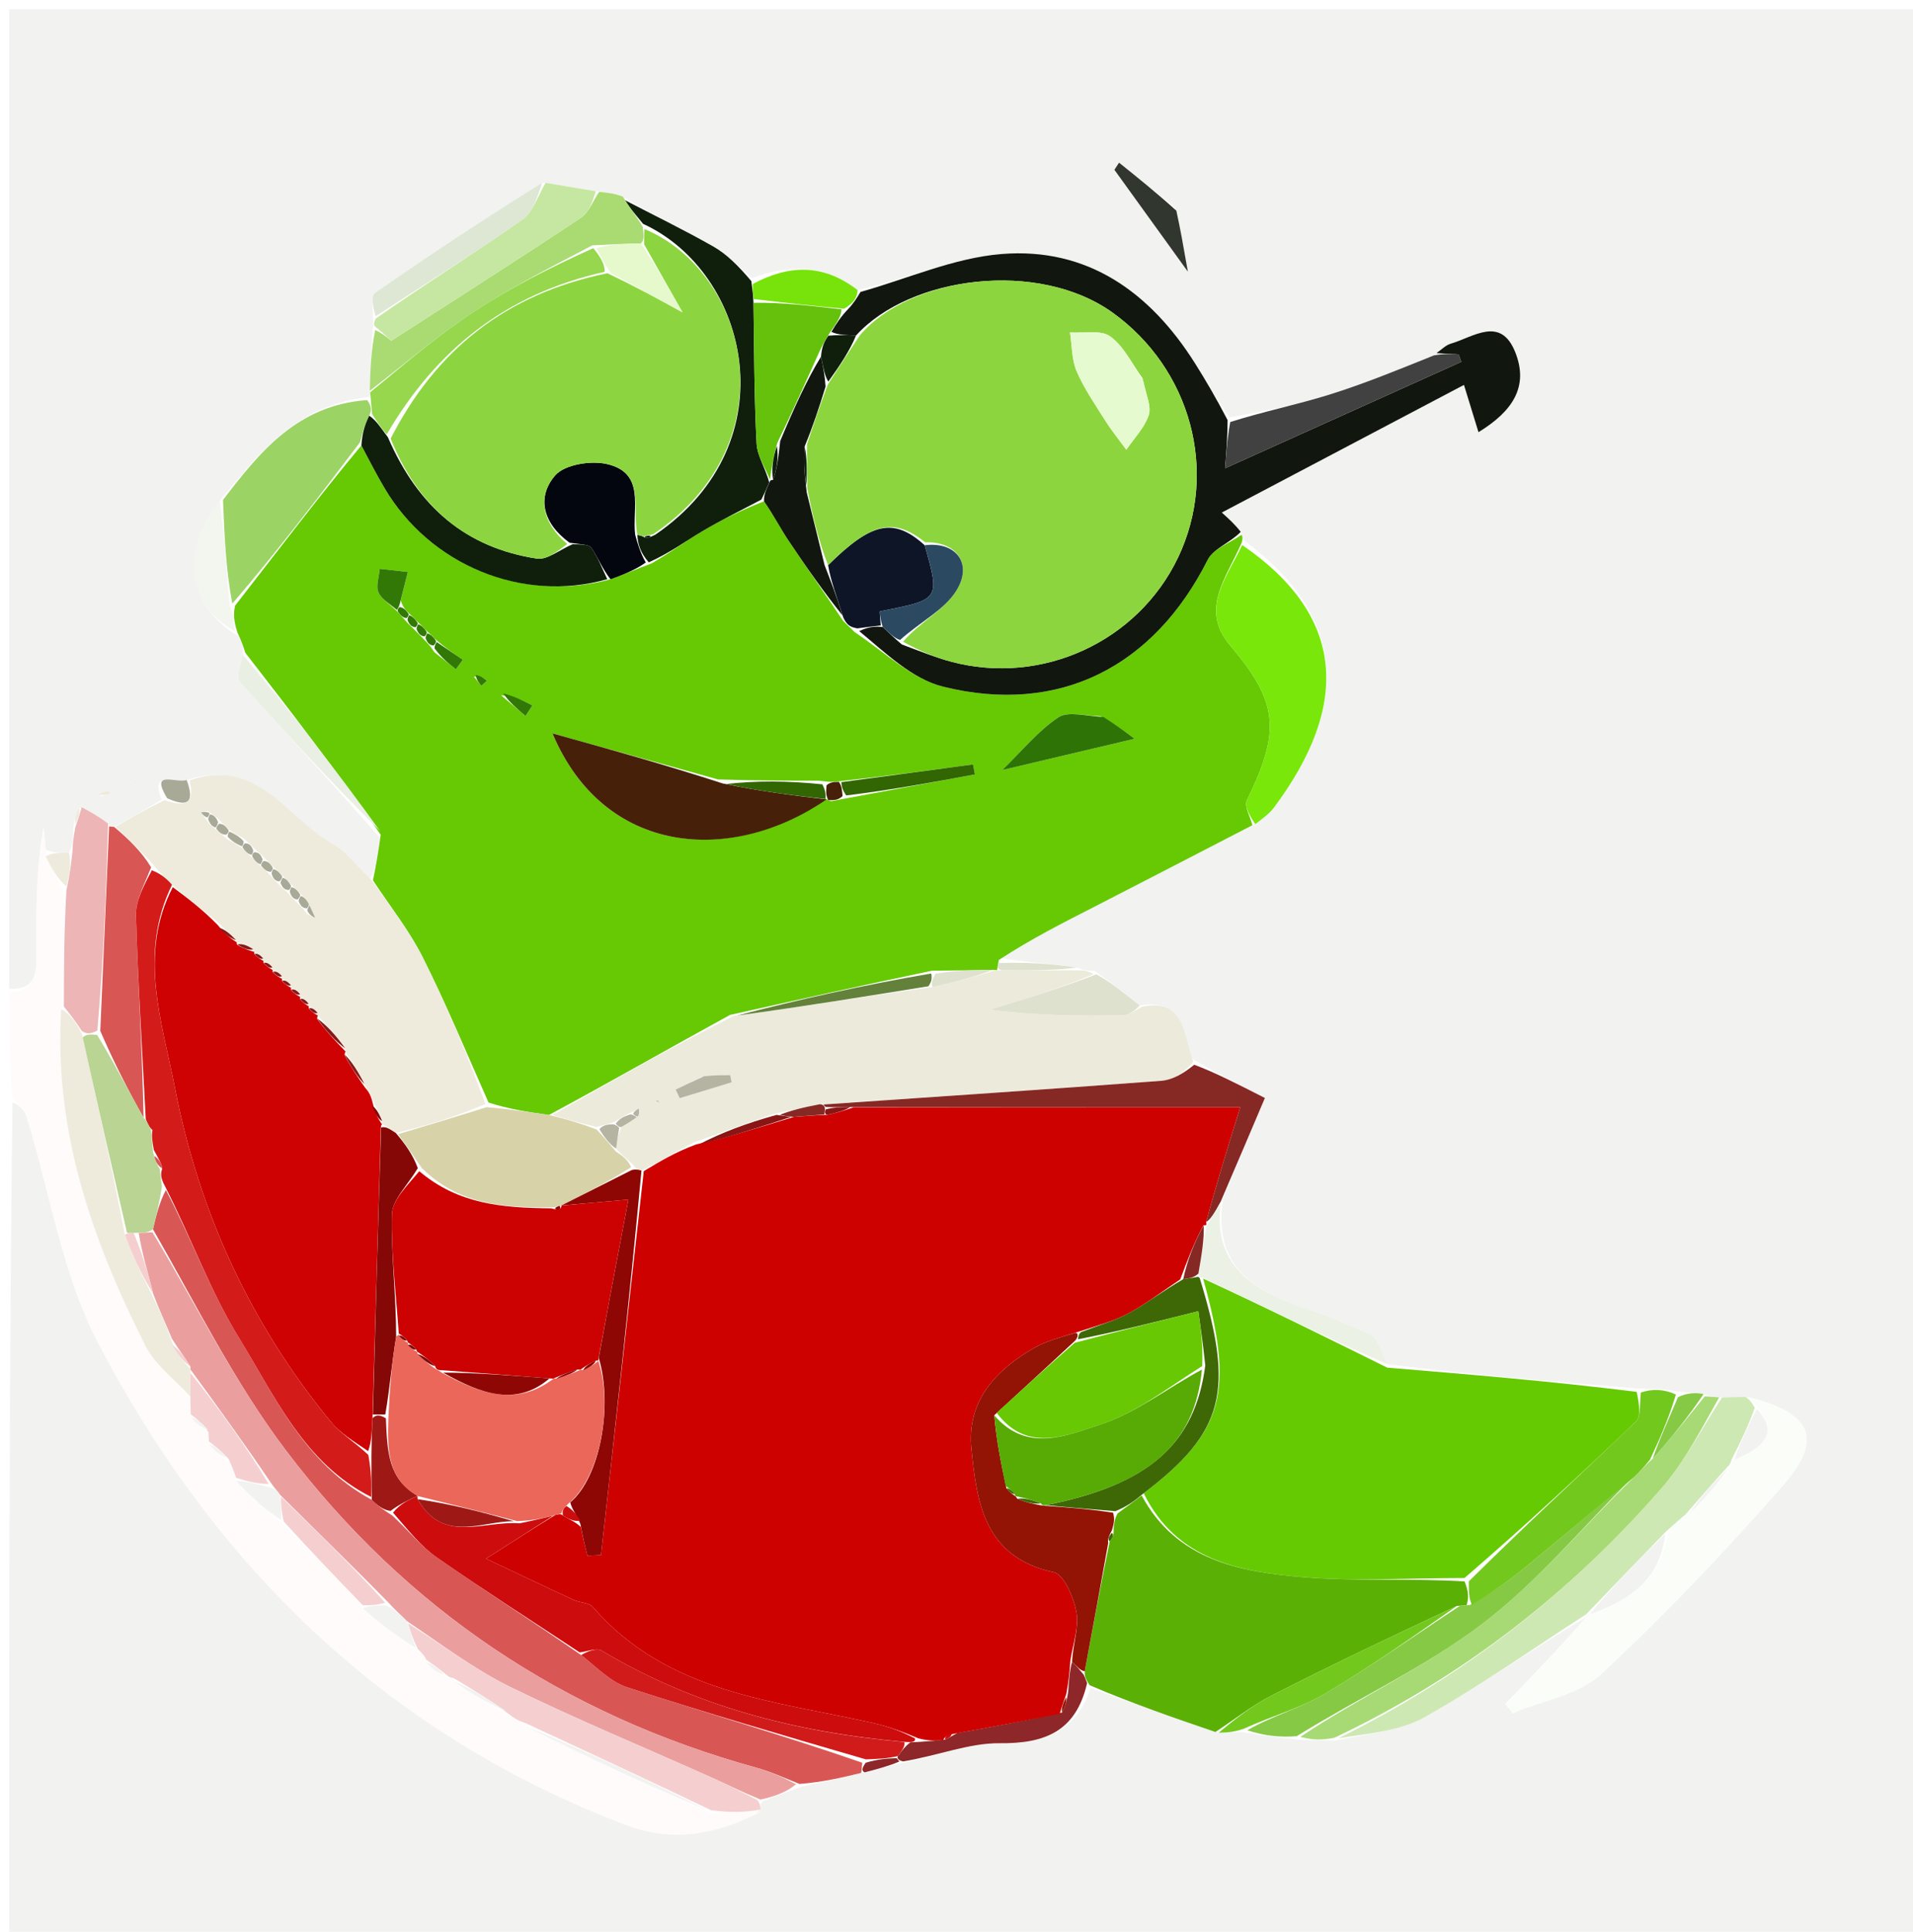 <svg version="1.1" id="Layer_1" xmlns="http://www.w3.org/2000/svg" xmlns:xlink="http://www.w3.org/1999/xlink" x="0px" y="0px"
	 width="100%" viewBox="0 0 211 213" enable-background="new 0 0 211 213" xml:space="preserve">
<path fill="#F2F2F1" opacity="1" stroke="none" 
	d="
M1,109 
	C1,73.019 1,37.038 1,1.028 
	C71.278,1.028 141.555,1.028 211.916,1.028 
	C211.916,71.907 211.916,142.814 211.916,213.861 
	C141.667,213.861 71.333,213.861 1,213.861 
	C1,183.239 1,152.588 1.374,121.554 
	C2.154,121.83 2.72,122.44 2.942,123.156 
	C5.531,131.505 6.857,140.505 10.843,148.115 
	C23.703,172.672 42.57,191.123 68.952,201.19 
	C74.36,203.254 79.114,202.227 83.897,199.515 
	C83.852,199.056 83.825,198.873 84.125,198.617 
	C85.631,198.046 86.81,197.546 88.365,197.018 
	C90.825,196.488 92.908,195.986 95.363,195.424 
	C96.922,195.028 98.109,194.692 99.708,194.345 
	C103.499,193.576 106.884,192.18 110.255,192.212 
	C115.215,192.257 118.669,190.956 120.289,186.128 
	C125.063,187.905 129.562,189.439 134.421,191.053 
	C135.52,191.038 136.257,190.941 137.338,191.03 
	C139.436,191.399 141.192,191.581 143.343,191.837 
	C144.815,191.889 145.891,191.867 147.386,191.904 
	C150.936,191.129 154.395,190.881 157.129,189.344 
	C163.267,185.892 169.046,181.799 174.944,178.316 
	C171.952,181.74 168.987,184.815 166.022,187.891 
	C166.301,188.224 166.58,188.557 166.859,188.89 
	C170.149,187.508 174.14,186.881 176.595,184.601 
	C183.615,178.081 190.25,171.098 196.572,163.891 
	C201.183,158.635 199.894,155.81 192.524,154.027 
	C191.416,154.037 190.676,154.062 189.62,154.074 
	C188.881,154.026 188.459,153.991 187.903,153.704 
	C186.895,153.528 186.021,153.603 184.914,153.389 
	C183.447,153.121 182.215,153.143 180.519,153.098 
	C171.041,152.289 162.027,151.545 153.009,150.421 
	C152.388,149.046 152.001,147.589 151.11,147.145 
	C148.476,145.833 145.664,144.862 142.883,143.864 
	C137.581,141.962 133.861,138.985 134.884,132.266 
	C136.536,128.092 138.158,124.268 139.516,121.067 
	C136.458,119.504 133.984,118.241 131.393,116.666 
	C130.477,113.626 130.505,110.085 125.71,110.859 
	C123.954,109.498 122.493,108.276 120.706,107.043 
	C119.945,107.017 119.51,107.004 118.802,106.686 
	C115.754,106.234 112.98,106.087 110.237,105.6 
	C113.757,103.499 117.254,101.753 120.732,99.969 
	C126.542,96.989 132.339,93.985 138.454,90.873 
	C139.359,90.182 140.044,89.679 140.529,89.027 
	C148.845,77.86 148.553,68.007 137.277,59.648 
	C137.12,59.257 137.026,59.114 136.851,58.646 
	C136.191,57.8 135.612,57.279 134.762,56.514 
	C143.891,51.705 152.622,47.105 161.472,42.442 
	C162.02,44.224 162.454,45.637 163.074,47.653 
	C166.908,45.309 168.615,42.584 167.136,38.85 
	C165.528,34.79 162.53,37.158 160.019,37.894 
	C159.438,38.064 158.96,38.582 158.173,39.18 
	C154.15,40.8 150.433,42.326 146.613,43.515 
	C143.099,44.61 139.473,45.342 135.604,46.028 
	C134.144,43.899 133.004,41.958 131.804,40.055 
	C126.855,32.206 119.932,27.247 110.472,28.009 
	C105.206,28.434 100.091,30.736 94.588,31.982 
	C90.72,28.998 86.961,29.223 82.935,30.667 
	C81.416,29.283 80.16,28.024 78.669,27.178 
	C75.412,25.328 72.036,23.687 68.714,21.69 
	C67.84,21.33 66.961,21.241 65.705,21.083 
	C63.612,20.731 61.895,20.448 59.798,20.148 
	C53.37,24.169 47.295,28.166 41.333,32.324 
	C40.868,32.648 41.191,34.103 41.147,35.297 
	C41.176,35.737 41.208,35.912 41.097,36.344 
	C40.898,38.765 40.842,40.928 40.825,43.261 
	C40.863,43.429 40.861,43.776 40.471,43.808 
	C32.779,44.656 28.659,49.84 24.245,55.21 
	C19.856,60.936 20.652,66.677 26.212,70.099 
	C26.686,70.803 26.871,71.388 26.792,72.209 
	C26.491,73.382 26.03,74.698 26.48,75.204 
	C31.528,80.878 36.716,86.427 41.924,92.397 
	C41.7,94.215 41.419,95.644 40.847,96.872 
	C39.307,95.457 38.247,93.909 36.779,93.091 
	C31.716,90.27 28.405,83.401 20.589,86.008 
	C19.298,86.38 16.52,84.823 17.818,88.176 
	C15.934,89.305 14.344,90.228 12.573,91.163 
	C12.393,91.176 12.037,91.114 11.915,90.807 
	C10.864,90.003 9.936,89.506 8.715,89.037 
	C8.312,89.717 8.202,90.367 8.086,91.392 
	C8.049,92.513 8.016,93.261 7.616,94.005 
	C6.516,94.014 5.783,94.027 5.038,93.689 
	C4.95,92.612 4.875,91.886 4.799,91.161 
	C3.998,95.856 3.96,100.512 4.015,105.167 
	C4.041,107.326 3.904,109.212 1,109 
M129.601,22.885 
	C127.544,21.235 125.486,19.585 123.428,17.935 
	C123.258,18.198 123.087,18.461 122.916,18.724 
	C125.304,22.032 127.691,25.341 131.021,29.955 
	C130.481,26.893 130.188,25.235 129.601,22.885 
M11.049,87.812 
	C11.44,87.718 11.831,87.625 12.222,87.532 
	C12.138,87.413 12.038,87.184 11.972,87.193 
	C11.576,87.249 11.187,87.36 11.049,87.812 
M14.255,86.167 
	C14.413,86.115 14.57,86.063 14.727,86.012 
	C14.569,85.961 14.411,85.91 14.255,86.167 
z"/>
<path fill="#FEFBFA" opacity="1" stroke="none" 
	d="
M83.916,199.79 
	C79.114,202.227 74.36,203.254 68.952,201.19 
	C42.57,191.123 23.703,172.672 10.843,148.115 
	C6.857,140.505 5.531,131.505 2.942,123.156 
	C2.72,122.44 2.154,121.83 1.374,121.085 
	C1,117.307 1,113.614 1,109.461 
	C3.904,109.212 4.041,107.326 4.015,105.167 
	C3.96,100.512 3.998,95.856 4.799,91.161 
	C4.875,91.886 4.95,92.612 5.03,94.06 
	C5.713,95.85 6.392,96.918 7.065,98.449 
	C7.054,102.937 7.049,106.961 6.751,111.264 
	C5.916,124.783 10.21,136.803 16.023,148.364 
	C17.109,150.526 19.302,152.131 20.998,154.32 
	C21.02,155.082 21.029,155.517 21.069,156.276 
	C21.735,157.063 22.37,157.526 23.022,158.227 
	C23.039,158.465 23.045,158.942 23.074,159.267 
	C23.737,160.057 24.372,160.523 25.245,161.157 
	C25.669,161.866 25.855,162.407 26.062,163.297 
	C27.725,165.094 29.365,166.542 31.302,168.139 
	C34.402,171.191 37.205,174.093 40.044,177.346 
	C42.045,179.133 44.011,180.569 46.196,182.116 
	C46.694,182.424 46.891,182.682 47.052,183.321 
	C47.744,184.083 48.392,184.525 49.281,184.975 
	C49.522,184.982 50.003,185.017 50.046,185.369 
	C52.056,186.812 54.024,187.903 56.176,189.225 
	C56.907,189.642 57.456,189.828 58.061,190.357 
	C64.774,193.779 71.43,196.859 78.504,199.939 
	C80.587,199.889 82.252,199.839 83.916,199.79 
z"/>
<path fill="#66C904" opacity="1" stroke="none" 
	d="
M136.932,58.971 
	C137.026,59.114 137.12,59.257 136.949,59.847 
	C135.234,63.817 132.316,67.194 135.688,71.172 
	C141.009,77.448 141.284,80.56 137.526,88.256 
	C137.206,88.911 137.912,90.067 138.142,90.991 
	C132.339,93.985 126.542,96.989 120.732,99.969 
	C117.254,101.753 113.757,103.499 110.167,105.85 
	C110.031,106.607 109.997,106.776 109.977,106.971 
	C109.991,106.998 109.949,106.956 109.528,106.941 
	C107.155,106.971 105.203,107.017 102.796,107.031 
	C95.191,108.618 88.042,110.237 80.517,111.907 
	C73.746,115.619 67.351,119.281 60.55,122.94 
	C58.099,122.601 56.053,122.264 53.887,121.57 
	C51.396,115.962 49.185,110.632 46.591,105.495 
	C45.092,102.527 42.977,99.871 41.139,97.074 
	C41.419,95.644 41.7,94.215 41.993,92.036 
	C37.022,84.849 32.039,78.412 27.056,71.974 
	C26.871,71.388 26.686,70.803 26.182,69.719 
	C25.791,68.475 25.718,67.729 25.935,66.774 
	C30.72,60.631 35.216,54.697 39.859,49.113 
	C40.8,50.903 41.56,52.364 42.394,53.782 
	C47.416,62.329 57.647,66.515 67.338,63.87 
	C68.984,63.295 70.273,62.709 71.895,62.111 
	C73.961,60.919 75.642,59.65 77.443,58.584 
	C79.568,57.326 81.796,56.243 84.272,55.274 
	C85.351,56.831 86.066,58.244 86.938,59.553 
	C88.886,62.474 90.913,65.344 92.981,68.434 
	C93.386,68.884 93.717,69.135 94.254,69.687 
	C97.639,71.953 100.583,74.863 104.035,75.716 
	C116.849,78.88 127.26,73.519 133.208,61.719 
	C133.827,60.49 135.661,59.873 136.932,58.971 
M44.902,67.432 
	C44.704,67.182 44.462,66.983 44.196,66.205 
	C44.459,65.16 44.723,64.114 44.987,63.068 
	C43.952,62.953 42.916,62.837 41.881,62.722 
	C41.81,63.602 41.437,64.614 41.749,65.326 
	C42.093,66.11 43.066,66.618 44.026,67.639 
	C44.216,67.897 44.449,68.106 44.96,68.691 
	C45.18,68.933 45.435,69.128 45.96,69.697 
	C46.179,69.936 46.432,70.132 46.951,70.706 
	C47.169,70.946 47.42,71.144 47.902,71.905 
	C48.695,72.535 49.487,73.164 50.279,73.793 
	C50.535,73.444 50.791,73.095 51.047,72.746 
	C50.091,72.099 49.136,71.452 47.919,70.402 
	C47.718,70.14 47.464,69.949 46.904,69.42 
	C46.709,69.153 46.459,68.958 45.904,68.421 
	C45.71,68.154 45.459,67.957 44.902,67.432 
M91.661,88.346 
	C92.091,88.258 92.522,88.171 93.762,87.951 
	C98.352,87.096 102.942,86.242 107.532,85.387 
	C107.461,85.021 107.391,84.655 107.32,84.289 
	C102.478,84.94 97.636,85.591 92.263,86.181 
	C91.908,86.215 91.552,86.25 90.274,86.081 
	C86.843,86.078 83.411,86.074 79.216,85.946 
	C73.294,84.301 67.373,82.655 60.938,80.867 
	C66.641,94.399 80.695,95.351 91.122,88.082 
	C91.122,88.082 91.047,88.089 91.661,88.346 
M121.369,78.973 
	C119.8,78.972 117.838,78.375 116.745,79.095 
	C114.53,80.555 112.787,82.729 110.54,84.908 
	C115.438,83.75 120.223,82.619 125.142,81.457 
	C124.465,80.95 123.266,80.052 121.369,78.973 
M55.268,76.668 
	C56.167,77.427 57.067,78.186 57.966,78.946 
	C58.218,78.558 58.469,78.17 58.72,77.783 
	C57.728,77.273 56.737,76.763 55.268,76.668 
M52.26,74.611 
	C52.538,74.946 52.815,75.281 53.093,75.616 
	C53.296,75.431 53.499,75.247 53.702,75.062 
	C53.365,74.79 53.028,74.519 52.26,74.611 
z"/>
<path fill="#66CA03" opacity="1" stroke="none" 
	d="
M153.012,150.801 
	C162.027,151.545 171.041,152.289 180.523,153.469 
	C180.822,154.871 181.003,156.201 180.434,156.747 
	C174.359,162.567 168.165,168.262 161.534,173.995 
	C155.306,173.999 149.514,174.38 143.793,173.903 
	C136.764,173.318 129.775,172.056 126.145,164.649 
	C135.026,157.893 136.172,153.422 132.699,140.976 
	C139.701,144.203 146.357,147.502 153.012,150.801 
z"/>
<path fill="#ECEADB" opacity="1" stroke="none" 
	d="
M60.955,122.942 
	C67.351,119.281 73.746,115.619 80.925,112.023 
	C88.607,110.976 95.506,109.861 102.873,108.825 
	C105.543,108.254 107.746,107.605 109.949,106.956 
	C109.949,106.956 109.991,106.998 110.43,107.003 
	C113.604,107.003 116.339,106.997 119.075,106.991 
	C119.51,107.004 119.945,107.017 120.599,107.413 
	C116.934,108.972 113.051,110.149 109.168,111.326 
	C114.152,111.988 119.003,112.029 123.852,111.944 
	C124.575,111.931 125.288,111.328 126.006,110.998 
	C130.505,110.085 130.477,113.626 131.602,117.087 
	C130.641,118.288 129.378,119.075 128.062,119.174 
	C115.651,120.11 103.232,120.93 90.43,121.757 
	C88.575,122.101 87.105,122.471 85.264,122.845 
	C82.236,123.873 79.581,124.896 76.573,125.949 
	C74.482,127.029 72.744,128.081 70.753,129.068 
	C70.333,128.953 70.166,128.903 69.937,128.547 
	C69.23,127.821 68.586,127.4 67.958,126.648 
	C68.079,125.66 68.185,125.005 68.558,124.252 
	C69.288,123.836 69.752,123.517 70.398,123.064 
	C70.535,122.695 70.491,122.46 70.447,122.226 
	C70.198,122.379 69.948,122.532 69.421,122.74 
	C68.692,123.116 68.24,123.438 67.503,123.817 
	C66.847,123.988 66.475,124.101 65.807,124.257 
	C63.991,123.848 62.473,123.395 60.955,122.942 
M77.323,118.789 
	C76.392,119.239 75.461,119.689 74.531,120.138 
	C74.675,120.454 74.82,120.77 74.965,121.086 
	C76.876,120.503 78.786,119.921 80.697,119.338 
	C80.645,119.076 80.593,118.813 80.542,118.55 
	C79.693,118.55 78.845,118.55 77.323,118.789 
M72.226,121.463 
	C72.399,121.479 72.572,121.496 72.745,121.512 
	C72.665,121.431 72.586,121.35 72.226,121.463 
z"/>
<path fill="#EEEBDD" opacity="1" stroke="none" 
	d="
M40.847,96.872 
	C42.977,99.871 45.092,102.527 46.591,105.495 
	C49.185,110.632 51.396,115.962 53.543,121.724 
	C50.181,123.176 47.045,124.115 43.659,124.926 
	C42.97,124.479 42.532,124.162 42.065,123.895 
	C42.036,123.946 42.142,123.991 42.151,123.623 
	C41.783,122.684 41.406,122.113 41.122,121.28 
	C40.893,120.644 40.569,120.268 40.21,119.549 
	C39.473,118.106 38.772,117.007 38.059,115.952 
	C38.048,115.996 38.118,115.937 38.087,115.609 
	C37.053,114.165 36.05,113.05 35.026,111.963 
	C35.005,111.992 35.074,111.975 35.035,111.694 
	C34.675,111.247 34.355,111.083 34.023,110.953 
	C34.013,110.987 34.082,110.968 34.044,110.683 
	C33.693,110.224 33.379,110.05 33.06,109.916 
	C33.054,109.956 33.133,109.936 33.107,109.64 
	C32.743,109.178 32.405,109.012 32.06,108.893 
	C32.052,108.939 32.145,108.934 32.098,108.645 
	C31.719,108.196 31.387,108.036 31.057,107.917 
	C31.058,107.957 31.135,107.934 31.101,107.641 
	C30.726,107.196 30.385,107.044 30.033,106.928 
	C30.021,106.964 30.097,106.958 30.056,106.674 
	C29.687,106.232 29.358,106.072 29.023,105.948 
	C29.017,105.984 29.088,105.969 29.037,105.69 
	C28.663,105.251 28.338,105.091 28.009,104.963 
	C28.005,104.995 28.063,104.966 27.943,104.676 
	C27.233,104.202 26.642,104.018 26.046,103.885 
	C26.041,103.937 26.145,103.93 26.039,103.658 
	C25.342,102.919 24.751,102.452 24.007,101.685 
	C22.254,100.197 20.656,99.01 18.974,97.554 
	C18.314,96.818 17.738,96.349 17.089,95.557 
	C15.595,93.872 14.174,92.511 12.753,91.15 
	C14.344,90.228 15.934,89.305 18.143,88.22 
	C21.277,89.306 21.269,87.853 20.922,86.038 
	C28.405,83.401 31.716,90.27 36.779,93.091 
	C38.247,93.909 39.307,95.457 40.847,96.872 
M29.937,95.404 
	C29.742,95.142 29.495,94.946 28.952,94.393 
	C28.73,94.142 28.46,93.967 27.916,93.438 
	C27.71,93.176 27.45,92.988 26.83,92.397 
	C26.324,92.163 25.818,91.928 25.05,91.295 
	C24.841,91.048 24.597,90.845 24.045,90.272 
	C23.804,90.035 23.521,89.873 22.912,89.438 
	C22.665,89.488 22.417,89.538 22.17,89.588 
	C22.359,89.809 22.548,90.03 22.968,90.686 
	C23.185,90.944 23.453,91.13 24.044,91.634 
	C24.267,91.873 24.533,92.044 25.164,92.609 
	C25.666,92.844 26.168,93.08 26.938,93.718 
	C27.144,93.985 27.408,94.165 27.96,94.688 
	C28.14,94.975 28.389,95.178 28.985,95.685 
	C29.202,95.926 29.459,96.111 29.962,96.68 
	C30.159,96.943 30.401,97.156 30.95,97.724 
	C31.184,97.952 31.454,98.125 31.968,98.68 
	C32.166,98.942 32.41,99.151 32.95,99.72 
	C33.177,99.955 33.441,100.136 33.849,100.765 
	C34.156,100.911 34.464,101.057 34.771,101.203 
	C34.563,100.749 34.355,100.295 33.933,99.407 
	C33.757,99.12 33.513,98.914 32.953,98.374 
	C32.754,98.103 32.495,97.917 31.955,97.385 
	C31.771,97.105 31.524,96.902 30.954,96.367 
	C30.748,96.103 30.484,95.922 29.937,95.404 
z"/>
<path fill="#5BB006" opacity="1" stroke="none" 
	d="
M125.924,164.895 
	C129.775,172.056 136.764,173.318 143.793,173.903 
	C149.514,174.38 155.306,173.999 161.537,174.369 
	C162.005,175.486 162.003,176.233 161.76,177.001 
	C161.518,177.022 161.035,177.06 160.679,177.078 
	C153.662,180.348 146.968,183.531 140.363,186.892 
	C138.144,188.02 136.154,189.599 134.06,190.972 
	C129.562,189.439 125.063,187.905 120.183,185.815 
	C119.711,185.059 119.621,184.858 119.642,184.274 
	C120.579,179.301 121.406,174.713 122.403,169.95 
	C122.779,169.5 122.859,169.191 122.83,168.546 
	C122.904,167.842 122.96,167.441 123.269,166.874 
	C124.322,166.104 125.123,165.499 125.924,164.895 
z"/>
<path fill="#11170E" opacity="1" stroke="none" 
	d="
M136.851,58.646 
	C135.661,59.873 133.827,60.49 133.208,61.719 
	C127.26,73.519 116.849,78.88 104.035,75.716 
	C100.583,74.863 97.639,71.953 94.769,69.588 
	C95.767,69.115 96.457,69.041 97.373,69.138 
	C98.115,69.832 98.63,70.354 99.478,71.062 
	C101.507,71.823 103.176,72.497 104.902,72.957 
	C114.923,75.633 125.513,70.751 129.942,61.464 
	C134.468,51.974 131.309,40.622 122.697,34.457 
	C114.546,28.622 100.381,30.416 94.418,36.995 
	C93.196,36.956 92.381,36.918 91.703,36.589 
	C92.312,35.584 92.784,34.87 93.542,34.084 
	C94.188,33.405 94.548,32.799 94.908,32.192 
	C100.091,30.736 105.206,28.434 110.472,28.009 
	C119.932,27.247 126.855,32.206 131.804,40.055 
	C133.004,41.958 134.144,43.899 135.402,46.326 
	C135.393,48.133 135.293,49.436 135.124,51.633 
	C144.472,47.422 152.827,43.658 161.182,39.894 
	C161.08,39.622 160.978,39.351 160.877,39.079 
	C160.062,39.033 159.248,38.986 158.434,38.94 
	C158.96,38.582 159.438,38.064 160.019,37.894 
	C162.53,37.158 165.528,34.79 167.136,38.85 
	C168.615,42.584 166.908,45.309 163.074,47.653 
	C162.454,45.637 162.02,44.224 161.472,42.442 
	C152.622,47.105 143.891,51.705 134.762,56.514 
	C135.612,57.279 136.191,57.8 136.851,58.646 
z"/>
<path fill="#D85755" opacity="1" stroke="none" 
	d="
M94.991,195.484 
	C92.908,195.986 90.825,196.488 88.184,196.701 
	C86.238,195.909 84.876,195.31 83.456,194.92 
	C62.223,189.086 44.777,177.41 31.546,159.943 
	C25.894,152.482 21.681,143.931 16.871,135.535 
	C17.265,133.868 17.601,132.539 18.296,131.212 
	C21.182,136.671 23.221,142.43 26.358,147.512 
	C30.354,153.986 33.54,161.341 41.007,165.372 
	C41.72,166.1 42.37,166.516 43.292,167.125 
	C45.095,168.804 46.461,170.528 48.19,171.731 
	C53.362,175.329 58.676,178.723 64.097,182.488 
	C65.883,183.891 67.359,185.455 69.155,186.038 
	C77.763,188.833 86.459,191.363 95.103,194.362 
	C95.052,194.986 95.021,195.235 94.991,195.484 
z"/>
<path fill="#EA9F9E" opacity="1" stroke="none" 
	d="
M16.814,135.875 
	C21.681,143.931 25.894,152.482 31.546,159.943 
	C44.777,177.41 62.223,189.086 83.456,194.92 
	C84.876,195.31 86.238,195.909 87.808,196.729 
	C86.81,197.546 85.631,198.046 83.881,198.421 
	C81.697,197.524 80.1,196.714 78.467,195.983 
	C71.067,192.672 63.564,189.574 56.289,186.011 
	C52.33,184.072 48.752,181.357 44.865,178.737 
	C44.145,177.995 43.561,177.507 42.852,176.71 
	C38.813,172.606 34.898,168.811 30.869,164.803 
	C30.561,164.324 30.311,164.127 29.982,163.649 
	C26.973,159.197 23.989,155.096 21.002,150.997 
	C21,151 21.007,150.995 20.989,150.672 
	C20.321,149.553 19.671,148.756 18.973,147.625 
	C18.249,145.878 17.574,144.464 16.905,142.679 
	C16.274,140.191 15.636,138.074 15.301,135.938 
	C16.007,135.905 16.41,135.89 16.814,135.875 
z"/>
<path fill="#FBFDF9" opacity="1" stroke="none" 
	d="
M192.893,154.043 
	C199.894,155.81 201.183,158.635 196.572,163.891 
	C190.25,171.098 183.615,178.081 176.595,184.601 
	C174.14,186.881 170.149,187.508 166.859,188.89 
	C166.58,188.557 166.301,188.224 166.022,187.891 
	C168.987,184.815 171.952,181.74 174.951,178.327 
	C174.985,177.989 174.975,177.974 175.343,177.98 
	C180.032,176.414 183.22,173.804 184.086,168.698 
	C184.784,167.942 185.362,167.451 186.293,166.939 
	C188.066,165.231 189.489,163.544 190.91,161.637 
	C190.908,161.417 190.966,160.98 191.325,160.947 
	C194.254,159.635 196.384,158.194 193.655,154.918 
	C193.194,154.6 193.01,154.346 192.893,154.043 
z"/>
<path fill="#79E709" opacity="1" stroke="none" 
	d="
M138.454,90.873 
	C137.912,90.067 137.206,88.911 137.526,88.256 
	C141.284,80.56 141.009,77.448 135.688,71.172 
	C132.316,67.194 135.234,63.817 137.012,60.096 
	C148.553,68.007 148.845,77.86 140.529,89.027 
	C140.044,89.679 139.359,90.182 138.454,90.873 
z"/>
<path fill="#CEE8B4" opacity="1" stroke="none" 
	d="
M185.941,166.96 
	C185.362,167.451 184.784,167.942 183.786,168.843 
	C180.571,172.159 177.773,175.067 174.975,177.974 
	C174.975,177.974 174.985,177.989 174.978,177.978 
	C169.046,181.799 163.267,185.892 157.129,189.344 
	C154.395,190.881 150.936,191.129 147.618,191.664 
	C161.342,184.895 173.179,175.649 183.222,164.143 
	C185.85,161.131 187.719,157.457 189.936,154.087 
	C190.676,154.062 191.416,154.037 192.524,154.027 
	C193.01,154.346 193.194,154.6 193.552,155.231 
	C192.761,157.43 191.864,159.205 190.966,160.98 
	C190.966,160.98 190.908,161.417 190.575,161.703 
	C188.808,163.647 187.375,165.303 185.941,166.96 
z"/>
<path fill="#0F1F0B" opacity="1" stroke="none" 
	d="
M83.979,55.084 
	C81.796,56.243 79.568,57.326 77.443,58.584 
	C75.642,59.65 73.961,60.919 71.559,62.006 
	C70.613,60.93 70.335,59.945 70.301,58.988 
	C70.545,59.014 71.015,59.154 71.114,59.29 
	C71.469,59.327 71.727,59.227 72.28,58.956 
	C87.173,48.77 82.556,30.009 70.926,24.679 
	C70.06,23.612 69.384,22.786 68.708,21.961 
	C72.036,23.687 75.412,25.328 78.669,27.178 
	C80.16,28.024 81.416,29.283 82.871,30.997 
	C83.017,32.083 83.071,32.526 83.106,33.389 
	C83.186,38.848 83.182,43.893 83.451,48.924 
	C83.524,50.28 84.424,51.592 84.848,53.204 
	C84.495,54.018 84.237,54.551 83.979,55.084 
z"/>
<path fill="#9BD365" opacity="1" stroke="none" 
	d="
M39.711,48.764 
	C35.216,54.697 30.72,60.631 25.63,66.549 
	C24.891,62.725 24.746,58.918 24.602,55.111 
	C28.659,49.84 32.779,44.656 40.511,44.116 
	C40.974,44.806 41.004,45.22 40.727,45.836 
	C40.183,46.946 39.947,47.855 39.711,48.764 
z"/>
<path fill="#A7DA75" opacity="1" stroke="none" 
	d="
M189.62,154.074 
	C187.719,157.457 185.85,161.131 183.222,164.143 
	C173.179,175.649 161.342,184.895 147.198,191.605 
	C145.891,191.867 144.815,191.889 143.424,191.509 
	C149.946,187.146 157.246,183.794 163.489,179.05 
	C169.547,174.446 174.52,168.412 180.234,162.872 
	C180.995,162.141 181.491,161.545 182.297,160.827 
	C184.416,158.455 186.227,156.206 188.037,153.956 
	C188.459,153.991 188.881,154.026 189.62,154.074 
z"/>
<path fill="#862925" opacity="1" stroke="none" 
	d="
M90.814,121.783 
	C103.232,120.93 115.651,120.11 128.062,119.174 
	C129.378,119.075 130.641,118.288 131.72,117.398 
	C133.984,118.241 136.458,119.504 139.516,121.067 
	C138.158,124.268 136.536,128.092 134.647,132.479 
	C133.957,133.743 133.532,134.444 133.034,134.742 
	C134.265,130.176 135.569,126.012 136.796,122.093 
	C122.404,122.093 108.276,122.093 93.767,122.068 
	C92.634,122.077 91.881,122.11 91.049,122.054 
	C90.971,121.964 90.814,121.783 90.814,121.783 
z"/>
<path fill="#86C944" opacity="1" stroke="none" 
	d="
M179.97,163.006 
	C174.52,168.412 169.547,174.446 163.489,179.05 
	C157.246,183.794 149.946,187.146 143.028,191.436 
	C141.192,191.581 139.436,191.399 137.576,190.781 
	C140.37,189.173 143.464,188.33 146.126,186.757 
	C151.225,183.744 156.079,180.316 161.035,177.06 
	C161.035,177.06 161.518,177.022 162.112,176.972 
	C164.514,175.59 166.384,174.332 168.121,172.911 
	C172.105,169.651 176.024,166.313 179.97,163.006 
z"/>
<path fill="#D85755" opacity="1" stroke="none" 
	d="
M12.573,91.163 
	C14.174,92.511 15.595,93.872 16.671,95.633 
	C15.859,97.665 14.955,99.308 15.001,100.925 
	C15.216,108.423 15.694,115.914 15.834,123.237 
	C14.07,120.092 12.551,117.119 11.061,113.669 
	C11.406,105.833 11.721,98.474 12.037,91.114 
	C12.037,91.114 12.393,91.176 12.573,91.163 
z"/>
<path fill="#A9DB72" opacity="1" stroke="none" 
	d="
M68.714,21.69 
	C69.384,22.786 70.06,23.612 70.893,25.012 
	C71.047,26.035 71.044,26.482 70.686,26.848 
	C68.781,26.863 67.231,26.96 65.325,27.055 
	C60.679,29.503 56.25,31.74 52.14,34.46 
	C48.184,37.078 44.557,40.194 40.786,43.092 
	C40.842,40.928 40.898,38.765 41.386,36.387 
	C42.509,36.912 43.2,37.651 43.14,37.587 
	C50.395,32.908 57.268,28.537 64.051,24.028 
	C64.962,23.423 65.416,22.128 66.081,21.153 
	C66.961,21.241 67.84,21.33 68.714,21.69 
z"/>
<path fill="#F5CFCF" opacity="1" stroke="none" 
	d="
M45.002,178.991 
	C48.752,181.357 52.33,184.072 56.289,186.011 
	C63.564,189.574 71.067,192.672 78.467,195.983 
	C80.1,196.714 81.697,197.524 83.555,198.493 
	C83.825,198.873 83.852,199.056 83.897,199.515 
	C82.252,199.839 80.587,199.889 78.418,199.594 
	C71.277,196.172 64.641,193.093 58.004,190.015 
	C57.456,189.828 56.907,189.642 56.026,188.926 
	C53.796,187.271 51.899,186.144 50.003,185.017 
	C50.003,185.017 49.522,184.982 49.226,184.661 
	C48.289,183.893 47.648,183.448 47.007,183.002 
	C46.891,182.682 46.694,182.424 46.078,181.818 
	C45.494,180.603 45.248,179.797 45.002,178.991 
z"/>
<path fill="#73C81E" opacity="1" stroke="none" 
	d="
M180.234,162.872 
	C176.024,166.313 172.105,169.651 168.121,172.911 
	C166.384,174.332 164.514,175.59 162.353,176.951 
	C162.003,176.233 162.005,175.486 162.005,174.365 
	C168.165,168.262 174.359,162.567 180.434,156.747 
	C181.003,156.201 180.822,154.871 180.986,153.535 
	C182.215,153.143 183.447,153.121 184.845,153.762 
	C184.003,156.599 182.995,158.774 181.988,160.948 
	C181.491,161.545 180.995,162.141 180.234,162.872 
z"/>
<path fill="#EDB5B5" opacity="1" stroke="none" 
	d="
M11.915,90.807 
	C11.721,98.474 11.406,105.833 10.736,113.632 
	C9.949,114.043 9.516,114.015 9.02,113.674 
	C8.32,112.569 7.682,111.777 7.044,110.985 
	C7.049,106.961 7.054,102.937 7.324,98.213 
	C7.721,96.344 7.852,95.176 7.983,94.009 
	C8.016,93.261 8.049,92.513 8.314,91.212 
	C8.7,90.108 8.853,89.558 9.007,89.008 
	C9.936,89.506 10.864,90.003 11.915,90.807 
z"/>
<path fill="#C6E7A1" opacity="1" stroke="none" 
	d="
M65.705,21.083 
	C65.416,22.128 64.962,23.423 64.051,24.028 
	C57.268,28.537 50.395,32.908 43.14,37.587 
	C43.2,37.651 42.509,36.912 41.529,36.129 
	C41.208,35.912 41.176,35.737 41.437,35.129 
	C47.039,31.227 52.421,27.864 57.602,24.215 
	C58.811,23.363 59.338,21.541 60.179,20.166 
	C61.895,20.448 63.612,20.731 65.705,21.083 
z"/>
<path fill="#414141" opacity="1" stroke="none" 
	d="
M158.173,39.18 
	C159.248,38.986 160.062,39.033 160.877,39.079 
	C160.978,39.351 161.08,39.622 161.182,39.894 
	C152.827,43.658 144.472,47.422 135.124,51.633 
	C135.293,49.436 135.393,48.133 135.695,46.531 
	C139.473,45.342 143.099,44.61 146.613,43.515 
	C150.433,42.326 154.15,40.8 158.173,39.18 
z"/>
<path fill="#DEE7D4" opacity="1" stroke="none" 
	d="
M59.798,20.148 
	C59.338,21.541 58.811,23.363 57.602,24.215 
	C52.421,27.864 47.039,31.227 41.439,34.863 
	C41.191,34.103 40.868,32.648 41.333,32.324 
	C47.295,28.166 53.37,24.169 59.798,20.148 
z"/>
<path fill="#96D74E" opacity="1" stroke="none" 
	d="
M40.825,43.261 
	C44.557,40.194 48.184,37.078 52.14,34.46 
	C56.25,31.74 60.679,29.503 65.441,27.359 
	C66.312,28.428 66.711,29.191 66.698,29.969 
	C55.739,32.42 48.09,38.604 42.657,47.895 
	C41.915,47.045 41.475,46.339 41.035,45.634 
	C41.004,45.22 40.974,44.806 40.902,44.084 
	C40.861,43.776 40.863,43.429 40.825,43.261 
z"/>
<path fill="#E9EFE2" opacity="1" stroke="none" 
	d="
M26.792,72.209 
	C32.039,78.412 37.022,84.849 41.936,91.648 
	C36.716,86.427 31.528,80.878 26.48,75.204 
	C26.03,74.698 26.491,73.382 26.792,72.209 
z"/>
<path fill="#EBF1E4" opacity="1" stroke="none" 
	d="
M133.107,135.145 
	C133.532,134.444 133.957,133.743 134.618,132.828 
	C133.861,138.985 137.581,141.962 142.883,143.864 
	C145.664,144.862 148.476,145.833 151.11,147.145 
	C152.001,147.589 152.388,149.046 153.009,150.421 
	C146.357,147.502 139.701,144.203 132.682,140.881 
	C132.318,140.859 132.143,140.786 132.183,140.426 
	C132.526,138.396 132.828,136.726 133.099,135.072 
	C133.069,135.088 133.107,135.145 133.107,135.145 
z"/>
<path fill="#73C81E" opacity="1" stroke="none" 
	d="
M160.679,177.078 
	C156.079,180.316 151.225,183.744 146.126,186.757 
	C143.464,188.33 140.37,189.173 137.233,190.595 
	C136.257,190.941 135.52,191.038 134.421,191.053 
	C136.154,189.599 138.144,188.02 140.363,186.892 
	C146.968,183.531 153.662,180.348 160.679,177.078 
z"/>
<path fill="#8D2729" opacity="1" stroke="none" 
	d="
M119.53,184.658 
	C119.621,184.858 119.711,185.059 119.908,185.571 
	C118.669,190.956 115.215,192.257 110.255,192.212 
	C106.884,192.18 103.499,193.576 99.608,194.219 
	C99.095,194.105 98.896,193.853 99.042,193.625 
	C99.522,192.968 99.857,192.539 100.397,192.114 
	C100.602,192.119 101.009,192.067 101.389,192.064 
	C102.524,191.995 103.28,191.93 104.265,191.801 
	C104.787,191.586 105.012,191.366 105.586,191.088 
	C109.629,190.392 113.254,189.682 117.144,188.821 
	C117.536,188.091 117.662,187.513 117.816,186.554 
	C117.916,185.155 117.987,184.138 118.252,183.226 
	C118.807,183.774 119.169,184.216 119.53,184.658 
z"/>
<path fill="#31362E" opacity="1" stroke="none" 
	d="
M129.748,23.231 
	C130.188,25.235 130.481,26.893 131.021,29.955 
	C127.691,25.341 125.304,22.032 122.916,18.724 
	C123.087,18.461 123.258,18.198 123.428,17.935 
	C125.486,19.585 127.544,21.235 129.748,23.231 
z"/>
<path fill="#DFE1CF" opacity="1" stroke="none" 
	d="
M125.71,110.859 
	C125.288,111.328 124.575,111.931 123.852,111.944 
	C119.003,112.029 114.152,111.988 109.168,111.326 
	C113.051,110.149 116.934,108.972 120.925,107.425 
	C122.493,108.276 123.954,109.498 125.71,110.859 
z"/>
<path fill="#77E30B" opacity="1" stroke="none" 
	d="
M83.126,32.97 
	C83.071,32.526 83.017,32.083 83.028,31.309 
	C86.961,29.223 90.72,28.998 94.588,31.982 
	C94.548,32.799 94.188,33.405 93.108,34.039 
	C89.3,33.702 86.213,33.336 83.126,32.97 
z"/>
<path fill="#F3F5EF" opacity="1" stroke="none" 
	d="
M24.245,55.21 
	C24.746,58.918 24.891,62.725 25.341,66.758 
	C25.718,67.729 25.791,68.475 25.894,69.601 
	C20.652,66.677 19.856,60.936 24.245,55.21 
z"/>
<path fill="#86C944" opacity="1" stroke="none" 
	d="
M182.297,160.827 
	C182.995,158.774 184.003,156.599 185.079,154.052 
	C186.021,153.603 186.895,153.528 187.903,153.704 
	C186.227,156.206 184.416,158.455 182.297,160.827 
z"/>
<path fill="#EEEBDD" opacity="1" stroke="none" 
	d="
M7.616,94.005 
	C7.852,95.176 7.721,96.344 7.33,97.749 
	C6.392,96.918 5.713,95.85 5.043,94.411 
	C5.783,94.027 6.516,94.014 7.616,94.005 
z"/>
<path fill="#DFE1CF" opacity="1" stroke="none" 
	d="
M118.802,106.686 
	C116.339,106.997 113.604,107.003 110.416,106.977 
	C109.997,106.776 110.031,106.607 110.135,106.188 
	C112.98,106.087 115.754,106.234 118.802,106.686 
z"/>
<path fill="#A9A998" opacity="1" stroke="none" 
	d="
M20.589,86.008 
	C21.269,87.853 21.277,89.306 18.436,88.014 
	C16.52,84.823 19.298,86.38 20.589,86.008 
z"/>
<path fill="#8D2729" opacity="1" stroke="none" 
	d="
M95.363,195.424 
	C95.021,195.235 95.052,194.986 95.478,194.365 
	C96.881,193.946 97.889,193.9 98.896,193.853 
	C98.896,193.853 99.095,194.105 99.196,194.23 
	C98.109,194.692 96.922,195.028 95.363,195.424 
z"/>
<path fill="#EEEBDD" opacity="1" stroke="none" 
	d="
M8.715,89.037 
	C8.853,89.558 8.7,90.108 8.318,90.837 
	C8.202,90.367 8.312,89.717 8.715,89.037 
z"/>
<path fill="#EEEBDD" opacity="1" stroke="none" 
	d="
M10.922,87.632 
	C11.187,87.36 11.576,87.249 11.972,87.193 
	C12.038,87.184 12.138,87.413 12.222,87.532 
	C11.831,87.625 11.44,87.718 10.922,87.632 
z"/>
<path fill="#EEEBDD" opacity="1" stroke="none" 
	d="
M14.254,86.013 
	C14.411,85.91 14.569,85.961 14.727,86.012 
	C14.57,86.063 14.413,86.115 14.254,86.013 
z"/>
<path fill="#EEEBDD" opacity="1" stroke="none" 
	d="
M6.751,111.264 
	C7.682,111.777 8.32,112.569 9.059,114.078 
	C10.777,121.842 12.393,128.889 13.774,136.166 
	C14.659,138.614 15.778,140.832 16.898,143.05 
	C17.574,144.464 18.249,145.878 18.967,147.982 
	C19.675,149.447 20.341,150.221 21.007,150.995 
	C21.007,150.995 21,151 20.994,151.372 
	C20.986,152.494 20.985,153.244 20.984,153.993 
	C19.302,152.131 17.109,150.526 16.023,148.364 
	C10.21,136.803 5.916,124.783 6.751,111.264 
z"/>
<path fill="#F2F2F1" opacity="1" stroke="none" 
	d="
M58.061,190.357 
	C64.641,193.093 71.277,196.172 78,199.595 
	C71.43,196.859 64.774,193.779 58.061,190.357 
z"/>
<path fill="#F5CFCF" opacity="1" stroke="none" 
	d="
M20.998,154.32 
	C20.985,153.244 20.986,152.494 20.996,151.369 
	C23.989,155.096 26.973,159.197 29.637,163.624 
	C28.225,163.616 27.132,163.282 26.04,162.948 
	C25.855,162.407 25.669,161.866 25.202,160.841 
	C24.295,159.885 23.67,159.413 23.045,158.942 
	C23.045,158.942 23.039,158.465 22.979,157.911 
	C22.292,156.889 21.664,156.421 21.037,155.953 
	C21.029,155.517 21.02,155.082 20.998,154.32 
z"/>
<path fill="#F5CFCF" opacity="1" stroke="none" 
	d="
M30.983,165.016 
	C34.898,168.811 38.813,172.606 42.481,176.714 
	C41.493,177.017 40.75,177.006 40.008,176.995 
	C37.205,174.093 34.402,171.191 31.301,167.768 
	C30.997,166.503 30.99,165.759 30.983,165.016 
z"/>
<path fill="#F2F2F1" opacity="1" stroke="none" 
	d="
M40.044,177.346 
	C40.75,177.006 41.493,177.017 42.606,177.024 
	C43.561,177.507 44.145,177.995 44.865,178.737 
	C45.248,179.797 45.494,180.603 45.858,181.708 
	C44.011,180.569 42.045,179.133 40.044,177.346 
z"/>
<path fill="#F2F2F1" opacity="1" stroke="none" 
	d="
M30.869,164.803 
	C30.99,165.759 30.997,166.503 31.004,167.618 
	C29.365,166.542 27.725,165.094 26.062,163.297 
	C27.132,163.282 28.225,163.616 29.662,163.975 
	C30.311,164.127 30.561,164.324 30.869,164.803 
z"/>
<path fill="#F2F2F1" opacity="1" stroke="none" 
	d="
M50.046,185.369 
	C51.899,186.144 53.796,187.271 55.843,188.696 
	C54.024,187.903 52.056,186.812 50.046,185.369 
z"/>
<path fill="#F2F2F1" opacity="1" stroke="none" 
	d="
M47.052,183.321 
	C47.648,183.448 48.289,183.893 48.986,184.653 
	C48.392,184.525 47.744,184.083 47.052,183.321 
z"/>
<path fill="#F2F2F1" opacity="1" stroke="none" 
	d="
M21.069,156.276 
	C21.664,156.421 22.292,156.889 22.962,157.673 
	C22.37,157.526 21.735,157.063 21.069,156.276 
z"/>
<path fill="#F2F2F1" opacity="1" stroke="none" 
	d="
M23.074,159.267 
	C23.67,159.413 24.295,159.885 24.963,160.672 
	C24.372,160.523 23.737,160.057 23.074,159.267 
z"/>
<path fill="#D8D2A9" opacity="1" stroke="none" 
	d="
M43.909,125.055 
	C47.045,124.115 50.181,123.176 53.662,122.082 
	C56.053,122.264 58.099,122.601 60.55,122.94 
	C62.473,123.395 63.991,123.848 65.817,124.548 
	C66.731,125.524 67.337,126.252 67.943,126.98 
	C68.586,127.4 69.23,127.821 69.618,128.703 
	C66.881,130.416 64.399,131.667 61.939,132.929 
	C61.96,132.939 61.938,132.899 61.734,132.951 
	C61.531,133.004 61.145,133.171 60.699,133.108 
	C55.304,133.187 50.522,132.753 46.508,128.777 
	C45.534,127.312 44.722,126.183 43.909,125.055 
z"/>
<path fill="#472009" opacity="1" stroke="none" 
	d="
M91.164,88.144 
	C80.695,95.351 66.641,94.399 60.938,80.867 
	C67.373,82.655 73.294,84.301 79.711,86.384 
	C83.859,87.263 87.511,87.703 91.164,88.144 
z"/>
<path fill="#0F1F0B" opacity="1" stroke="none" 
	d="
M40.727,45.836 
	C41.475,46.339 41.915,47.045 42.785,48.215 
	C46.142,55.97 51.455,60.397 59.218,61.594 
	C60.342,61.767 61.664,60.656 63.161,60.005 
	C64.047,60.037 64.948,60.006 65.228,60.408 
	C65.958,61.458 66.416,62.697 66.983,63.861 
	C57.647,66.515 47.416,62.329 42.394,53.782 
	C41.56,52.364 40.8,50.903 39.859,49.113 
	C39.947,47.855 40.183,46.946 40.727,45.836 
z"/>
<path fill="#03060E" opacity="1" stroke="none" 
	d="
M67.338,63.87 
	C66.416,62.697 65.958,61.458 65.228,60.408 
	C64.948,60.006 64.047,60.037 62.826,59.849 
	C59.789,57.632 59.225,54.754 61.223,52.433 
	C62.262,51.225 65.103,50.766 66.874,51.15 
	C71.264,52.102 69.7,56.038 70.057,58.961 
	C70.335,59.945 70.613,60.93 71.227,62.019 
	C70.273,62.709 68.984,63.295 67.338,63.87 
z"/>
<path fill="#0E1526" opacity="1" stroke="none" 
	d="
M97.147,68.966 
	C96.457,69.041 95.767,69.115 94.562,69.288 
	C93.717,69.135 93.386,68.884 93.009,68.067 
	C92.291,65.771 91.621,64.042 91.338,62.32 
	C96.091,57.608 98.557,57.004 101.989,60.121 
	C103.691,66.118 103.69,66.113 97.059,67.401 
	C96.99,67.415 97.114,68.423 97.147,68.966 
z"/>
<path fill="#11170E" opacity="1" stroke="none" 
	d="
M90.95,62.312 
	C91.621,64.042 92.291,65.771 92.935,67.867 
	C90.913,65.344 88.886,62.474 86.938,59.553 
	C86.066,58.244 85.351,56.831 84.272,55.274 
	C84.237,54.551 84.495,54.018 84.859,53.225 
	C84.964,52.966 84.921,52.954 85.267,52.912 
	C85.741,51.577 85.869,50.285 86.056,48.629 
	C87.539,45.092 88.964,41.918 90.554,39.33 
	C90.852,40.709 90.984,41.502 91.056,42.634 
	C90.333,44.984 89.67,46.995 88.748,49.236 
	C88.623,50.969 88.757,52.472 88.983,54.306 
	C89.7,57.196 90.325,59.754 90.95,62.312 
z"/>
<path fill="#2E7305" opacity="1" stroke="none" 
	d="
M121.718,79.063 
	C123.266,80.052 124.465,80.95 125.142,81.457 
	C120.223,82.619 115.438,83.75 110.54,84.908 
	C112.787,82.729 114.53,80.555 116.745,79.095 
	C117.838,78.375 119.8,78.972 121.718,79.063 
z"/>
<path fill="#63813A" opacity="1" stroke="none" 
	d="
M102.406,108.747 
	C95.506,109.861 88.607,110.976 81.3,111.973 
	C88.042,110.237 95.191,108.618 102.714,107.338 
	C102.861,108.034 102.634,108.39 102.406,108.747 
z"/>
<path fill="#316603" opacity="1" stroke="none" 
	d="
M92.793,86.242 
	C97.636,85.591 102.478,84.94 107.32,84.289 
	C107.391,84.655 107.461,85.021 107.532,85.387 
	C102.942,86.242 98.352,87.096 93.339,87.708 
	C92.875,87.057 92.834,86.649 92.793,86.242 
z"/>
<path fill="#316603" opacity="1" stroke="none" 
	d="
M91.143,88.113 
	C87.511,87.703 83.859,87.263 80.093,86.447 
	C83.411,86.074 86.843,86.078 90.707,86.482 
	C91.108,87.285 91.078,87.687 91.047,88.089 
	C91.047,88.089 91.122,88.082 91.143,88.113 
z"/>
<path fill="#327807" opacity="1" stroke="none" 
	d="
M43.765,67.247 
	C43.066,66.618 42.093,66.11 41.749,65.326 
	C41.437,64.614 41.81,63.602 41.881,62.722 
	C42.916,62.837 43.952,62.953 44.987,63.068 
	C44.723,64.114 44.459,65.16 44.082,66.623 
	C43.968,67.041 43.765,67.247 43.765,67.247 
z"/>
<path fill="#DFE1CF" opacity="1" stroke="none" 
	d="
M102.873,108.825 
	C102.634,108.39 102.861,108.034 103.17,107.37 
	C105.203,107.017 107.155,106.971 109.528,106.941 
	C107.746,107.605 105.543,108.254 102.873,108.825 
z"/>
<path fill="#327807" opacity="1" stroke="none" 
	d="
M55.507,76.46 
	C56.737,76.763 57.728,77.273 58.72,77.783 
	C58.469,78.17 58.218,78.558 57.966,78.946 
	C57.067,78.186 56.167,77.427 55.507,76.46 
z"/>
<path fill="#327807" opacity="1" stroke="none" 
	d="
M48.181,70.805 
	C49.136,71.452 50.091,72.099 51.047,72.746 
	C50.791,73.095 50.535,73.444 50.279,73.793 
	C49.487,73.164 48.695,72.535 47.924,71.478 
	C47.945,71.05 48.181,70.805 48.181,70.805 
z"/>
<path fill="#472009" opacity="1" stroke="none" 
	d="
M91.354,88.218 
	C91.078,87.687 91.108,87.285 91.168,86.583 
	C91.552,86.25 91.908,86.215 92.528,86.212 
	C92.834,86.649 92.875,87.057 92.934,87.774 
	C92.522,88.171 92.091,88.258 91.354,88.218 
z"/>
<path fill="#327807" opacity="1" stroke="none" 
	d="
M52.476,74.429 
	C53.028,74.519 53.365,74.79 53.702,75.062 
	C53.499,75.247 53.296,75.431 53.093,75.616 
	C52.815,75.281 52.538,74.946 52.476,74.429 
z"/>
<path fill="#327807" opacity="1" stroke="none" 
	d="
M47.157,69.828 
	C47.464,69.949 47.718,70.14 48.05,70.603 
	C48.181,70.805 47.945,71.05 47.825,71.175 
	C47.42,71.144 47.169,70.946 46.946,70.38 
	C46.941,70.054 47.157,69.828 47.157,69.828 
z"/>
<path fill="#327807" opacity="1" stroke="none" 
	d="
M46.153,68.833 
	C46.459,68.958 46.709,69.153 47.031,69.624 
	C47.157,69.828 46.941,70.054 46.83,70.169 
	C46.432,70.132 46.179,69.936 45.95,69.376 
	C45.94,69.055 46.153,68.833 46.153,68.833 
z"/>
<path fill="#327807" opacity="1" stroke="none" 
	d="
M45.833,69.166 
	C45.435,69.128 45.18,68.933 44.951,68.371 
	C44.942,68.05 45.153,67.831 45.153,67.831 
	C45.459,67.957 45.71,68.154 46.029,68.627 
	C46.153,68.833 45.94,69.055 45.833,69.166 
z"/>
<path fill="#327807" opacity="1" stroke="none" 
	d="
M44.834,68.158 
	C44.449,68.106 44.216,67.897 43.896,67.443 
	C43.765,67.247 43.968,67.041 44.073,66.939 
	C44.462,66.983 44.704,67.182 45.028,67.632 
	C45.153,67.831 44.942,68.05 44.834,68.158 
z"/>
<path fill="#3E6806" opacity="1" stroke="none" 
	d="
M126.145,164.649 
	C125.123,165.499 124.322,166.104 123.018,166.627 
	C119.998,166.368 117.482,166.19 115.358,165.96 
	C126.676,163.708 131.798,159.245 132.94,150.565 
	C132.708,148.324 132.443,146.474 132.171,144.579 
	C127.304,145.798 123.08,146.856 118.892,147.677 
	C118.929,147.44 118.976,146.963 119.316,146.847 
	C121.302,146.085 123.035,145.599 124.57,144.754 
	C126.524,143.678 128.317,142.311 130.509,141.044 
	C131.273,140.941 131.708,140.864 132.143,140.786 
	C132.143,140.786 132.318,140.859 132.335,140.954 
	C136.172,153.422 135.026,157.893 126.145,164.649 
z"/>
<path fill="#CE0101" opacity="1" stroke="none" 
	d="
M130.179,141.07 
	C128.317,142.311 126.524,143.678 124.57,144.754 
	C123.035,145.599 121.302,146.085 118.944,146.844 
	C116.852,147.495 115.382,147.875 114.109,148.6 
	C109.813,151.048 106.622,154.505 107.144,159.738 
	C107.738,165.682 108.566,171.707 116.2,173.346 
	C117.348,173.592 118.442,176.138 118.732,177.768 
	C119.032,179.459 118.324,181.329 118.058,183.12 
	C117.987,184.138 117.916,185.155 117.617,186.758 
	C117.219,187.886 117.049,188.43 116.879,188.973 
	C113.254,189.682 109.629,190.392 105.349,191.146 
	C104.391,191.333 104.172,191.558 104.036,191.865 
	C103.28,191.93 102.524,191.995 101.299,191.674 
	C99.354,190.857 97.895,190.348 96.398,190.009 
	C85.338,187.509 73.594,186.698 65.404,177.202 
	C64.973,176.702 63.966,176.734 63.275,176.414 
	C60.141,174.964 57.023,173.476 53.604,171.862 
	C56.872,169.772 58.947,168.446 61.245,167.049 
	C61.468,166.979 61.919,166.861 62.1,167.124 
	C62.871,167.589 63.46,167.791 64.065,168.368 
	C64.317,169.671 64.554,170.6 64.791,171.529 
	C65.29,171.507 65.789,171.485 66.288,171.463 
	C67.86,157.353 69.433,143.243 71.006,129.133 
	C72.744,128.081 74.482,127.029 76.803,126.181 
	C80.66,125.313 83.934,124.242 87.577,123.145 
	C88.936,123.043 89.927,122.966 91.266,122.923 
	C92.459,122.669 93.303,122.381 94.148,122.093 
	C108.276,122.093 122.404,122.093 136.796,122.093 
	C135.569,126.012 134.265,130.176 133.034,134.742 
	C133.107,135.145 133.069,135.088 132.738,135.101 
	C131.664,137.099 130.922,139.084 130.179,141.07 
z"/>
<path fill="#8F0705" opacity="1" stroke="none" 
	d="
M70.753,129.068 
	C69.433,143.243 67.86,157.353 66.288,171.463 
	C65.789,171.485 65.29,171.507 64.791,171.529 
	C64.554,170.6 64.317,169.671 64.014,168.04 
	C63.517,166.876 63.084,166.414 62.897,165.656 
	C66.156,162.93 67.637,155.083 66.04,149.722 
	C67.124,143.74 68.188,138.151 69.307,132.271 
	C66.066,132.555 63.992,132.737 61.918,132.919 
	C64.399,131.667 66.881,130.416 69.681,129.009 
	C70.166,128.903 70.333,128.953 70.753,129.068 
z"/>
<path fill="#891515" opacity="1" stroke="none" 
	d="
M87.208,123.17 
	C83.934,124.242 80.66,125.313 77.156,126.152 
	C79.581,124.896 82.236,123.873 85.656,122.93 
	C86.684,123.064 86.946,123.117 87.208,123.17 
z"/>
<path fill="#B5B3A2" opacity="1" stroke="none" 
	d="
M77.66,118.67 
	C78.845,118.55 79.693,118.55 80.542,118.55 
	C80.593,118.813 80.645,119.076 80.697,119.338 
	C78.786,119.921 76.876,120.503 74.965,121.086 
	C74.82,120.77 74.675,120.454 74.531,120.138 
	C75.461,119.689 76.392,119.239 77.66,118.67 
z"/>
<path fill="#B5B3A2" opacity="1" stroke="none" 
	d="
M67.958,126.648 
	C67.337,126.252 66.731,125.524 66.115,124.505 
	C66.475,124.101 66.847,123.988 67.63,123.964 
	C68.043,124.052 68.291,124.35 68.291,124.35 
	C68.185,125.005 68.079,125.66 67.958,126.648 
z"/>
<path fill="#862925" opacity="1" stroke="none" 
	d="
M87.577,123.145 
	C86.946,123.117 86.684,123.064 86.028,122.926 
	C87.105,122.471 88.575,122.101 90.43,121.757 
	C90.814,121.783 90.971,121.964 90.982,122.235 
	C90.994,122.507 90.918,122.889 90.918,122.889 
	C89.927,122.966 88.936,123.043 87.577,123.145 
z"/>
<path fill="#B5B3A2" opacity="1" stroke="none" 
	d="
M67.915,123.905 
	C68.24,123.438 68.692,123.116 69.55,122.87 
	C69.955,122.944 70.217,123.199 70.217,123.199 
	C69.752,123.517 69.288,123.836 68.558,124.252 
	C68.291,124.35 68.043,124.052 67.915,123.905 
z"/>
<path fill="#B5B3A2" opacity="1" stroke="none" 
	d="
M69.827,122.815 
	C69.948,122.532 70.198,122.379 70.447,122.226 
	C70.491,122.46 70.535,122.695 70.398,123.064 
	C70.217,123.199 69.955,122.944 69.827,122.815 
z"/>
<path fill="#B5B3A2" opacity="1" stroke="none" 
	d="
M72.366,121.366 
	C72.586,121.35 72.665,121.431 72.745,121.512 
	C72.572,121.496 72.399,121.479 72.366,121.366 
z"/>
<path fill="#CE0202" opacity="1" stroke="none" 
	d="
M40.245,119.893 
	C40.569,120.268 40.893,120.644 41.12,121.648 
	C41.397,122.849 41.77,123.42 42.142,123.991 
	C42.142,123.991 42.036,123.946 42.008,124.373 
	C41.694,135.19 41.409,145.579 41.084,156.375 
	C41.011,157.875 40.98,158.968 40.607,160.004 
	C39.01,158.913 37.549,158.049 36.533,156.818 
	C27.641,146.033 21.953,133.623 19.306,120.005 
	C17.895,112.75 15.2,105.246 19.057,97.822 
	C20.656,99.01 22.254,100.197 24.026,102.003 
	C24.848,103.058 25.496,103.494 26.145,103.93 
	C26.145,103.93 26.041,103.937 26.171,104.184 
	C26.888,104.61 27.476,104.788 28.063,104.966 
	C28.063,104.966 28.005,104.995 28.078,105.231 
	C28.463,105.634 28.775,105.801 29.088,105.969 
	C29.088,105.969 29.017,105.984 29.092,106.215 
	C29.477,106.617 29.787,106.787 30.097,106.958 
	C30.097,106.958 30.021,106.964 30.096,107.204 
	C30.492,107.607 30.813,107.77 31.135,107.934 
	C31.135,107.934 31.058,107.957 31.124,108.19 
	C31.508,108.593 31.826,108.764 32.145,108.934 
	C32.145,108.934 32.052,108.939 32.116,109.172 
	C32.498,109.583 32.816,109.76 33.133,109.936 
	C33.133,109.936 33.054,109.956 33.108,110.191 
	C33.468,110.607 33.775,110.787 34.082,110.968 
	C34.082,110.968 34.013,110.987 34.078,111.225 
	C34.454,111.634 34.764,111.805 35.074,111.975 
	C35.074,111.975 35.005,111.992 34.975,112.333 
	C36.002,113.762 37.06,114.85 38.118,115.937 
	C38.118,115.937 38.048,115.996 38.008,116.316 
	C38.728,117.722 39.487,118.807 40.245,119.893 
z"/>
<path fill="#D31B1A" opacity="1" stroke="none" 
	d="
M18.974,97.554 
	C15.2,105.246 17.895,112.75 19.306,120.005 
	C21.953,133.623 27.641,146.033 36.533,156.818 
	C37.549,158.049 39.01,158.913 40.622,160.417 
	C40.968,162.278 40.955,163.669 40.943,165.06 
	C33.54,161.341 30.354,153.986 26.358,147.512 
	C23.221,142.43 21.182,136.671 18.22,130.833 
	C17.732,129.945 17.681,129.436 17.9,128.849 
	C17.819,128.256 17.467,127.742 16.971,126.797 
	C16.769,125.763 16.712,125.161 16.817,124.622 
	C16.869,124.628 16.76,124.572 16.488,124.248 
	C16.243,123.79 16.161,123.599 16.078,123.408 
	C15.694,115.914 15.216,108.423 15.001,100.925 
	C14.955,99.308 15.859,97.665 16.743,95.958 
	C17.738,96.349 18.314,96.818 18.974,97.554 
z"/>
<path fill="#850807" opacity="1" stroke="none" 
	d="
M41.125,155.967 
	C41.409,145.579 41.694,135.19 42.036,124.323 
	C42.532,124.162 42.97,124.479 43.659,124.926 
	C44.722,126.183 45.534,127.312 46.083,128.805 
	C44.911,130.746 43.27,132.303 43.232,133.899 
	C43.127,138.302 43.691,142.72 43.696,147.398 
	C43.192,150.429 42.982,153.193 42.497,155.965 
	C41.856,155.97 41.49,155.969 41.125,155.967 
z"/>
<path fill="#861918" opacity="1" stroke="none" 
	d="
M38.087,115.609 
	C37.06,114.85 36.002,113.762 34.995,112.304 
	C36.05,113.05 37.053,114.165 38.087,115.609 
z"/>
<path fill="#861918" opacity="1" stroke="none" 
	d="
M40.21,119.549 
	C39.487,118.807 38.728,117.722 38.02,116.272 
	C38.772,117.007 39.473,118.106 40.21,119.549 
z"/>
<path fill="#861918" opacity="1" stroke="none" 
	d="
M26.039,103.658 
	C25.496,103.494 24.848,103.058 24.18,102.304 
	C24.751,102.452 25.342,102.919 26.039,103.658 
z"/>
<path fill="#A9A998" opacity="1" stroke="none" 
	d="
M34.147,99.842 
	C34.355,100.295 34.563,100.749 34.771,101.203 
	C34.464,101.057 34.156,100.911 33.897,100.409 
	C33.945,100.052 34.147,99.842 34.147,99.842 
z"/>
<path fill="#850807" opacity="1" stroke="none" 
	d="
M42.151,123.623 
	C41.77,123.42 41.397,122.849 41.027,121.909 
	C41.406,122.113 41.783,122.684 42.151,123.623 
z"/>
<path fill="#A9A998" opacity="1" stroke="none" 
	d="
M26.669,93.315 
	C26.168,93.08 25.666,92.844 25.121,92.265 
	C25.078,91.92 25.312,91.694 25.312,91.694 
	C25.818,91.928 26.324,92.163 26.866,92.746 
	C26.903,93.095 26.669,93.315 26.669,93.315 
z"/>
<path fill="#861918" opacity="1" stroke="none" 
	d="
M27.943,104.676 
	C27.476,104.788 26.888,104.61 26.176,104.132 
	C26.642,104.018 27.233,104.202 27.943,104.676 
z"/>
<path fill="#A9A998" opacity="1" stroke="none" 
	d="
M23.77,91.243 
	C23.453,91.13 23.185,90.944 22.969,90.354 
	C22.969,90.021 23.195,89.786 23.195,89.786 
	C23.521,89.873 23.804,90.035 24.042,90.619 
	C24.04,90.965 23.77,91.243 23.77,91.243 
z"/>
<path fill="#A9A998" opacity="1" stroke="none" 
	d="
M24.96,92.033 
	C24.533,92.044 24.267,91.873 23.907,91.438 
	C23.77,91.243 24.04,90.965 24.178,90.825 
	C24.597,90.845 24.841,91.048 25.181,91.494 
	C25.312,91.694 25.078,91.92 24.96,92.033 
z"/>
<path fill="#A9A998" opacity="1" stroke="none" 
	d="
M27.731,94.261 
	C27.408,94.165 27.144,93.985 26.803,93.517 
	C26.669,93.315 26.903,93.095 27.02,92.984 
	C27.45,92.988 27.71,93.176 27.925,93.752 
	C27.935,94.066 27.731,94.261 27.731,94.261 
z"/>
<path fill="#A9A998" opacity="1" stroke="none" 
	d="
M22.853,90.136 
	C22.548,90.03 22.359,89.809 22.17,89.588 
	C22.417,89.538 22.665,89.488 23.054,89.612 
	C23.195,89.786 22.969,90.021 22.853,90.136 
z"/>
<path fill="#861918" opacity="1" stroke="none" 
	d="
M31.101,107.641 
	C30.813,107.77 30.492,107.607 30.107,107.167 
	C30.385,107.044 30.726,107.196 31.101,107.641 
z"/>
<path fill="#861918" opacity="1" stroke="none" 
	d="
M35.035,111.694 
	C34.764,111.805 34.454,111.634 34.089,111.191 
	C34.355,111.083 34.675,111.247 35.035,111.694 
z"/>
<path fill="#861918" opacity="1" stroke="none" 
	d="
M34.044,110.683 
	C33.775,110.787 33.468,110.607 33.114,110.15 
	C33.379,110.05 33.693,110.224 34.044,110.683 
z"/>
<path fill="#861918" opacity="1" stroke="none" 
	d="
M33.107,109.64 
	C32.816,109.76 32.498,109.583 32.124,109.127 
	C32.405,109.012 32.743,109.178 33.107,109.64 
z"/>
<path fill="#861918" opacity="1" stroke="none" 
	d="
M32.098,108.645 
	C31.826,108.764 31.508,108.593 31.123,108.15 
	C31.387,108.036 31.719,108.196 32.098,108.645 
z"/>
<path fill="#A9A998" opacity="1" stroke="none" 
	d="
M28.706,95.298 
	C28.389,95.178 28.14,94.975 27.846,94.474 
	C27.731,94.261 27.935,94.066 28.037,93.968 
	C28.46,93.967 28.73,94.142 28.95,94.725 
	C28.948,95.058 28.706,95.298 28.706,95.298 
z"/>
<path fill="#861918" opacity="1" stroke="none" 
	d="
M30.056,106.675 
	C29.787,106.787 29.477,106.617 29.098,106.179 
	C29.358,106.072 29.687,106.232 30.056,106.675 
z"/>
<path fill="#861918" opacity="1" stroke="none" 
	d="
M29.037,105.69 
	C28.775,105.801 28.463,105.634 28.082,105.198 
	C28.338,105.091 28.663,105.251 29.037,105.69 
z"/>
<path fill="#A9A998" opacity="1" stroke="none" 
	d="
M33.844,100.157 
	C33.441,100.136 33.177,99.955 32.951,99.382 
	C32.952,99.045 33.199,98.79 33.199,98.79 
	C33.513,98.914 33.757,99.12 34.04,99.625 
	C34.147,99.842 33.945,100.052 33.844,100.157 
z"/>
<path fill="#A9A998" opacity="1" stroke="none" 
	d="
M32.175,97.815 
	C32.495,97.917 32.754,98.103 33.076,98.582 
	C33.199,98.79 32.952,99.045 32.826,99.175 
	C32.41,99.151 32.166,98.942 31.969,98.353 
	C31.969,98.027 32.175,97.815 32.175,97.815 
z"/>
<path fill="#A9A998" opacity="1" stroke="none" 
	d="
M31.213,96.777 
	C31.524,96.902 31.771,97.105 32.065,97.6 
	C32.175,97.815 31.969,98.027 31.864,98.135 
	C31.454,98.125 31.184,97.952 30.951,97.384 
	C30.953,97.045 31.213,96.777 31.213,96.777 
z"/>
<path fill="#A9A998" opacity="1" stroke="none" 
	d="
M30.164,95.824 
	C30.484,95.922 30.748,96.103 31.084,96.572 
	C31.213,96.777 30.953,97.045 30.82,97.181 
	C30.401,97.156 30.159,96.943 29.962,96.356 
	C29.961,96.033 30.164,95.824 30.164,95.824 
z"/>
<path fill="#A9A998" opacity="1" stroke="none" 
	d="
M29.859,96.136 
	C29.459,96.111 29.202,95.926 28.845,95.492 
	C28.706,95.298 28.948,95.058 29.071,94.937 
	C29.495,94.946 29.742,95.142 30.051,95.614 
	C30.164,95.824 29.961,96.033 29.859,96.136 
z"/>
<path fill="#931304" opacity="1" stroke="none" 
	d="
M118.252,183.226 
	C118.324,181.329 119.032,179.459 118.732,177.768 
	C118.442,176.138 117.348,173.592 116.2,173.346 
	C108.566,171.707 107.738,165.682 107.144,159.738 
	C106.622,154.505 109.813,151.048 114.109,148.6 
	C115.382,147.875 116.852,147.495 118.604,146.96 
	C118.976,146.963 118.929,147.44 118.587,147.819 
	C115.474,150.725 112.702,153.252 109.664,156.052 
	C109.907,158.833 110.416,161.341 111.008,164.121 
	C111.4,164.584 111.71,164.777 112.011,164.985 
	C112.002,165 112.025,164.97 112.209,165.256 
	C113.265,165.703 114.138,165.865 115.004,166.011 
	C114.998,165.995 114.966,166.012 114.966,166.012 
	C117.482,166.19 119.998,166.368 122.765,166.793 
	C122.96,167.441 122.904,167.842 122.65,168.715 
	C122.241,169.467 122.168,169.78 122.233,170.125 
	C121.406,174.713 120.579,179.301 119.642,184.274 
	C119.169,184.216 118.807,183.774 118.252,183.226 
z"/>
<path fill="#3E6806" opacity="1" stroke="none" 
	d="
M122.403,169.95 
	C122.168,169.78 122.241,169.467 122.632,169.018 
	C122.859,169.191 122.779,169.5 122.403,169.95 
z"/>
<path fill="#8DD53E" opacity="1" stroke="none" 
	d="
M91.338,62.32 
	C90.325,59.754 89.7,57.196 89.043,53.895 
	C89.009,51.77 89.008,50.387 89.007,49.005 
	C89.67,46.995 90.333,44.984 91.305,42.413 
	C92.684,40.234 93.754,38.614 94.824,36.995 
	C100.381,30.416 114.546,28.622 122.697,34.457 
	C131.309,40.622 134.468,51.974 129.942,61.464 
	C125.513,70.751 114.923,75.633 104.902,72.957 
	C103.176,72.497 101.507,71.823 99.606,70.754 
	C101.476,68.578 104.155,67.269 105.483,65.125 
	C107.335,62.136 105.457,59.682 102.048,59.801 
	C98.557,57.004 96.091,57.608 91.338,62.32 
M126.014,41.696 
	C124.858,40.12 123.964,38.183 122.458,37.095 
	C121.417,36.342 119.529,36.762 118.02,36.658 
	C118.244,38.093 118.198,39.645 118.754,40.937 
	C119.577,42.848 120.789,44.6 121.908,46.373 
	C122.613,47.489 123.452,48.52 124.23,49.589 
	C125.086,48.333 126.228,47.174 126.697,45.787 
	C127.021,44.832 126.414,43.562 126.014,41.696 
z"/>
<path fill="#65C10B" opacity="1" stroke="none" 
	d="
M90.388,38.744 
	C88.964,41.918 87.539,45.092 85.745,48.816 
	C85.224,50.562 85.073,51.758 84.921,52.954 
	C84.921,52.954 84.964,52.966 84.954,52.945 
	C84.424,51.592 83.524,50.28 83.451,48.924 
	C83.182,43.893 83.186,38.848 83.106,33.389 
	C86.213,33.336 89.3,33.702 92.822,34.112 
	C92.784,34.87 92.312,35.584 91.502,36.724 
	C90.906,37.682 90.647,38.213 90.388,38.744 
z"/>
<path fill="#2C4962" opacity="1" stroke="none" 
	d="
M101.989,60.121 
	C105.457,59.682 107.335,62.136 105.483,65.125 
	C104.155,67.269 101.476,68.578 99.272,70.568 
	C98.63,70.354 98.115,69.832 97.373,69.138 
	C97.114,68.423 96.99,67.415 97.059,67.401 
	C103.69,66.113 103.691,66.118 101.989,60.121 
z"/>
<path fill="#0F1F0B" opacity="1" stroke="none" 
	d="
M90.554,39.33 
	C90.647,38.213 90.906,37.682 91.365,37.016 
	C92.381,36.918 93.196,36.956 94.418,36.995 
	C93.754,38.614 92.684,40.234 91.365,42.074 
	C90.984,41.502 90.852,40.709 90.554,39.33 
z"/>
<path fill="#CC0C0D" opacity="1" stroke="none" 
	d="
M61.022,167.119 
	C58.947,168.446 56.872,169.772 53.604,171.862 
	C57.023,173.476 60.141,174.964 63.275,176.414 
	C63.966,176.734 64.973,176.702 65.404,177.202 
	C73.594,186.698 85.338,187.509 96.398,190.009 
	C97.895,190.348 99.354,190.857 100.92,191.677 
	C101.009,192.067 100.602,192.119 99.944,192.078 
	C87.603,190.997 76.507,188.065 66.347,181.991 
	C65.784,181.655 64.749,182.11 63.934,182.197 
	C58.676,178.723 53.362,175.329 48.19,171.731 
	C46.461,170.528 45.095,168.804 43.353,166.789 
	C44.118,165.817 45.093,165.376 46.057,164.948 
	C46.046,164.963 46.033,164.949 46.058,165.302 
	C48.887,170.265 53.236,167.66 57.312,167.965 
	C58.785,167.669 59.904,167.394 61.022,167.119 
z"/>
<path fill="#B9D493" opacity="1" stroke="none" 
	d="
M16.654,124.559 
	C16.712,125.161 16.769,125.763 16.875,127.03 
	C17.159,128.105 17.394,128.517 17.629,128.928 
	C17.681,129.436 17.732,129.945 17.86,130.832 
	C17.601,132.539 17.265,133.868 16.871,135.535 
	C16.41,135.89 16.007,135.905 15.053,135.935 
	C14.503,135.95 14.009,135.937 14.009,135.937 
	C12.393,128.889 10.777,121.842 9.122,114.391 
	C9.516,114.015 9.949,114.043 10.706,114.108 
	C12.551,117.119 14.07,120.092 15.834,123.237 
	C16.161,123.599 16.243,123.79 16.498,124.258 
	C16.67,124.535 16.654,124.559 16.654,124.559 
z"/>
<path fill="#D11B1B" opacity="1" stroke="none" 
	d="
M64.097,182.488 
	C64.749,182.11 65.784,181.655 66.347,181.991 
	C76.507,188.065 87.603,190.997 99.739,192.073 
	C99.857,192.539 99.522,192.968 99.042,193.625 
	C97.889,193.9 96.881,193.946 95.498,193.99 
	C86.459,191.363 77.763,188.833 69.155,186.038 
	C67.359,185.455 65.883,183.891 64.097,182.488 
z"/>
<path fill="#9E1916" opacity="1" stroke="none" 
	d="
M46.069,164.934 
	C45.093,165.376 44.118,165.817 43.081,166.596 
	C42.37,166.516 41.72,166.1 41.007,165.372 
	C40.955,163.669 40.968,162.278 40.964,160.474 
	C40.98,158.968 41.011,157.875 41.084,156.375 
	C41.49,155.969 41.856,155.97 42.564,156.386 
	C42.705,160.001 42.809,163.081 46.069,164.934 
z"/>
<path fill="#F5CFCF" opacity="1" stroke="none" 
	d="
M13.774,136.166 
	C14.009,135.937 14.503,135.95 14.75,135.953 
	C15.636,138.074 16.274,140.191 16.905,142.679 
	C15.778,140.832 14.659,138.614 13.774,136.166 
z"/>
<path fill="#F5CFCF" opacity="1" stroke="none" 
	d="
M20.989,150.672 
	C20.341,150.221 19.675,149.447 19.015,148.316 
	C19.671,148.756 20.321,149.553 20.989,150.672 
z"/>
<path fill="#F2F2F1" opacity="1" stroke="none" 
	d="
M175.343,177.98 
	C177.773,175.067 180.571,172.159 183.667,169.107 
	C183.22,173.804 180.032,176.414 175.343,177.98 
z"/>
<path fill="#F2F2F1" opacity="1" stroke="none" 
	d="
M191.325,160.947 
	C191.864,159.205 192.761,157.43 193.762,155.342 
	C196.384,158.194 194.254,159.635 191.325,160.947 
z"/>
<path fill="#F2F2F1" opacity="1" stroke="none" 
	d="
M186.293,166.939 
	C187.375,165.303 188.808,163.647 190.576,161.924 
	C189.489,163.544 188.066,165.231 186.293,166.939 
z"/>
<path fill="#8DD540" opacity="1" stroke="none" 
	d="
M70.301,58.988 
	C69.7,56.038 71.264,52.102 66.874,51.15 
	C65.103,50.766 62.262,51.225 61.223,52.433 
	C59.225,54.754 59.789,57.632 62.559,59.983 
	C61.664,60.656 60.342,61.767 59.218,61.594 
	C51.455,60.397 46.142,55.97 43.087,48.36 
	C48.09,38.604 55.739,32.42 66.992,30.128 
	C70.224,31.663 72.752,33.053 75.28,34.442 
	C73.867,31.938 72.454,29.434 71.041,26.93 
	C71.044,26.482 71.047,26.035 71.082,25.254 
	C82.556,30.009 87.173,48.77 72.036,58.911 
	C71.497,59.037 71.015,59.154 71.015,59.154 
	C71.015,59.154 70.545,59.014 70.301,58.988 
z"/>
<path fill="#03060E" opacity="1" stroke="none" 
	d="
M71.114,59.29 
	C71.015,59.154 71.497,59.037 71.741,59.082 
	C71.727,59.227 71.469,59.327 71.114,59.29 
z"/>
<path fill="#891515" opacity="1" stroke="none" 
	d="
M91.266,122.923 
	C90.918,122.889 90.994,122.507 91.061,122.325 
	C91.881,122.11 92.634,122.077 93.767,122.068 
	C93.303,122.381 92.459,122.669 91.266,122.923 
z"/>
<path fill="#E5F9CD" opacity="1" stroke="none" 
	d="
M70.686,26.848 
	C72.454,29.434 73.867,31.938 75.28,34.442 
	C72.752,33.053 70.224,31.663 67.402,30.114 
	C66.711,29.191 66.312,28.428 65.797,27.36 
	C67.231,26.96 68.781,26.863 70.686,26.848 
z"/>
<path fill="#862925" opacity="1" stroke="none" 
	d="
M130.509,141.044 
	C130.922,139.084 131.664,137.099 132.768,135.085 
	C132.828,136.726 132.526,138.396 132.183,140.426 
	C131.708,140.864 131.273,140.941 130.509,141.044 
z"/>
<path fill="#931304" opacity="1" stroke="none" 
	d="
M117.144,188.821 
	C117.049,188.43 117.219,187.886 117.589,187.139 
	C117.662,187.513 117.536,188.091 117.144,188.821 
z"/>
<path fill="#CC0C0D" opacity="1" stroke="none" 
	d="
M104.265,191.801 
	C104.172,191.558 104.391,191.333 104.932,191.133 
	C105.012,191.366 104.787,191.586 104.265,191.801 
z"/>
<path fill="#CB0102" opacity="1" stroke="none" 
	d="
M43.991,147.132 
	C43.691,142.72 43.127,138.302 43.232,133.899 
	C43.27,132.303 44.911,130.746 46.244,129.141 
	C50.522,132.753 55.304,133.187 60.794,133.234 
	C61.694,133.483 61.895,133.308 61.938,132.899 
	C61.938,132.899 61.96,132.939 61.939,132.929 
	C63.992,132.737 66.066,132.555 69.307,132.271 
	C68.188,138.151 67.124,143.74 66.028,149.695 
	C65.994,150.061 66.044,150.028 65.731,150.019 
	C64.948,150.359 64.478,150.709 64.002,151.031 
	C63.997,151.003 64.044,151.035 63.696,151.002 
	C62.561,151.331 61.774,151.693 60.993,152.024 
	C60.998,151.994 61.055,152.016 60.606,151.985 
	C56.313,151.655 52.469,151.355 48.476,151.063 
	C48.327,151.069 48.053,150.954 47.994,150.631 
	C47.274,149.88 46.614,149.451 45.976,149.01 
	C45.999,148.997 45.991,149.049 45.912,148.796 
	C45.539,148.369 45.245,148.193 44.975,148.009 
	C45,147.999 44.982,148.048 44.902,147.798 
	C44.532,147.371 44.242,147.194 43.984,147.038 
	C44.018,147.059 43.991,147.132 43.991,147.132 
z"/>
<path fill="#8F0705" opacity="1" stroke="none" 
	d="
M61.734,132.951 
	C61.895,133.308 61.694,133.483 61.241,133.298 
	C61.145,133.171 61.531,133.004 61.734,132.951 
z"/>
<path fill="#0F1F0B" opacity="1" stroke="none" 
	d="
M85.267,52.912 
	C85.073,51.758 85.224,50.562 85.687,49.18 
	C85.869,50.285 85.741,51.577 85.267,52.912 
z"/>
<path fill="#0F1F0B" opacity="1" stroke="none" 
	d="
M88.748,49.236 
	C89.008,50.387 89.009,51.77 88.951,53.564 
	C88.757,52.472 88.623,50.969 88.748,49.236 
z"/>
<path fill="#68C804" opacity="1" stroke="none" 
	d="
M109.93,155.779 
	C112.702,153.252 115.474,150.725 118.551,148.055 
	C123.08,146.856 127.304,145.798 132.171,144.579 
	C132.443,146.474 132.708,148.324 132.601,150.622 
	C128.654,153.119 125.284,155.793 121.449,157.042 
	C117.751,158.247 113.288,160.284 109.93,155.779 
z"/>
<path fill="#57AB04" opacity="1" stroke="none" 
	d="
M109.664,156.052 
	C113.288,160.284 117.751,158.247 121.449,157.042 
	C125.284,155.793 128.654,153.119 132.567,151.012 
	C131.798,159.245 126.676,163.708 115.358,165.96 
	C114.966,166.012 114.998,165.995 114.794,165.752 
	C113.735,165.329 112.88,165.149 112.025,164.97 
	C112.025,164.97 112.002,165 111.91,164.732 
	C111.52,164.259 111.223,164.054 110.925,163.849 
	C110.416,161.341 109.907,158.833 109.664,156.052 
z"/>
<path fill="#EA675A" opacity="1" stroke="none" 
	d="
M48.053,150.954 
	C48.053,150.954 48.327,151.069 48.73,151.353 
	C53.044,153.716 56.978,155.112 61.055,152.016 
	C61.055,152.016 60.998,151.994 61.338,152.012 
	C62.467,151.698 63.255,151.367 64.044,151.035 
	C64.044,151.035 63.997,151.003 64.319,151.059 
	C65.109,150.753 65.576,150.39 66.044,150.028 
	C66.044,150.028 65.994,150.061 66.006,150.089 
	C67.637,155.083 66.156,162.93 62.725,165.759 
	C62.112,166.355 61.982,166.589 61.919,166.861 
	C61.919,166.861 61.468,166.979 61.245,167.049 
	C59.904,167.394 58.785,167.669 57.028,167.718 
	C52.938,166.644 49.485,165.797 46.033,164.949 
	C46.033,164.949 46.046,164.963 46.057,164.948 
	C42.809,163.081 42.705,160.001 42.839,156.38 
	C42.982,153.193 43.192,150.429 43.696,147.398 
	C43.991,147.132 44.018,147.059 44.032,147.31 
	C44.359,147.724 44.67,147.886 44.982,148.048 
	C44.982,148.048 45,147.999 45.018,148.284 
	C45.355,148.729 45.673,148.889 45.991,149.049 
	C45.991,149.049 45.999,148.997 46.079,149.291 
	C46.791,150.041 47.422,150.497 48.053,150.954 
z"/>
<path fill="#CC0C0D" opacity="1" stroke="none" 
	d="
M62.1,167.124 
	C61.982,166.589 62.112,166.355 62.48,166.055 
	C63.084,166.414 63.517,166.876 63.999,167.666 
	C63.46,167.791 62.871,167.589 62.1,167.124 
z"/>
<path fill="#D85755" opacity="1" stroke="none" 
	d="
M17.9,128.849 
	C17.394,128.517 17.159,128.105 17.02,127.461 
	C17.467,127.742 17.819,128.256 17.9,128.849 
z"/>
<path fill="#D85755" opacity="1" stroke="none" 
	d="
M16.817,124.622 
	C16.654,124.559 16.67,124.535 16.66,124.525 
	C16.76,124.572 16.869,124.628 16.817,124.622 
z"/>
<path fill="#3E6806" opacity="1" stroke="none" 
	d="
M112.209,165.256 
	C112.88,165.149 113.735,165.329 114.8,165.768 
	C114.138,165.865 113.265,165.703 112.209,165.256 
z"/>
<path fill="#3E6806" opacity="1" stroke="none" 
	d="
M111.008,164.121 
	C111.223,164.054 111.52,164.259 111.919,164.717 
	C111.71,164.777 111.4,164.584 111.008,164.121 
z"/>
<path fill="#E6FACF" opacity="1" stroke="none" 
	d="
M126.119,42.064 
	C126.414,43.562 127.021,44.832 126.697,45.787 
	C126.228,47.174 125.086,48.333 124.23,49.589 
	C123.452,48.52 122.613,47.489 121.908,46.373 
	C120.789,44.6 119.577,42.848 118.754,40.937 
	C118.198,39.645 118.244,38.093 118.02,36.658 
	C119.529,36.762 121.417,36.342 122.458,37.095 
	C123.964,38.183 124.858,40.12 126.119,42.064 
z"/>
<path fill="#9E1916" opacity="1" stroke="none" 
	d="
M46.058,165.302 
	C49.485,165.797 52.938,166.644 56.673,167.739 
	C53.236,167.66 48.887,170.265 46.058,165.302 
z"/>
<path fill="#8F0705" opacity="1" stroke="none" 
	d="
M60.606,151.985 
	C56.978,155.112 53.044,153.716 48.879,151.347 
	C52.469,151.355 56.313,151.655 60.606,151.985 
z"/>
<path fill="#850807" opacity="1" stroke="none" 
	d="
M47.994,150.631 
	C47.422,150.497 46.791,150.041 46.056,149.303 
	C46.614,149.451 47.274,149.88 47.994,150.631 
z"/>
<path fill="#8F0705" opacity="1" stroke="none" 
	d="
M63.696,151.002 
	C63.255,151.367 62.467,151.698 61.333,152.042 
	C61.774,151.693 62.561,151.331 63.696,151.002 
z"/>
<path fill="#8F0705" opacity="1" stroke="none" 
	d="
M65.731,150.019 
	C65.576,150.39 65.109,150.753 64.325,151.087 
	C64.478,150.709 64.948,150.359 65.731,150.019 
z"/>
<path fill="#850807" opacity="1" stroke="none" 
	d="
M44.902,147.798 
	C44.67,147.886 44.359,147.724 43.999,147.29 
	C44.242,147.194 44.532,147.371 44.902,147.798 
z"/>
<path fill="#850807" opacity="1" stroke="none" 
	d="
M45.912,148.796 
	C45.673,148.889 45.355,148.729 44.994,148.294 
	C45.245,148.193 45.539,148.369 45.912,148.796 
z"/>
</svg>